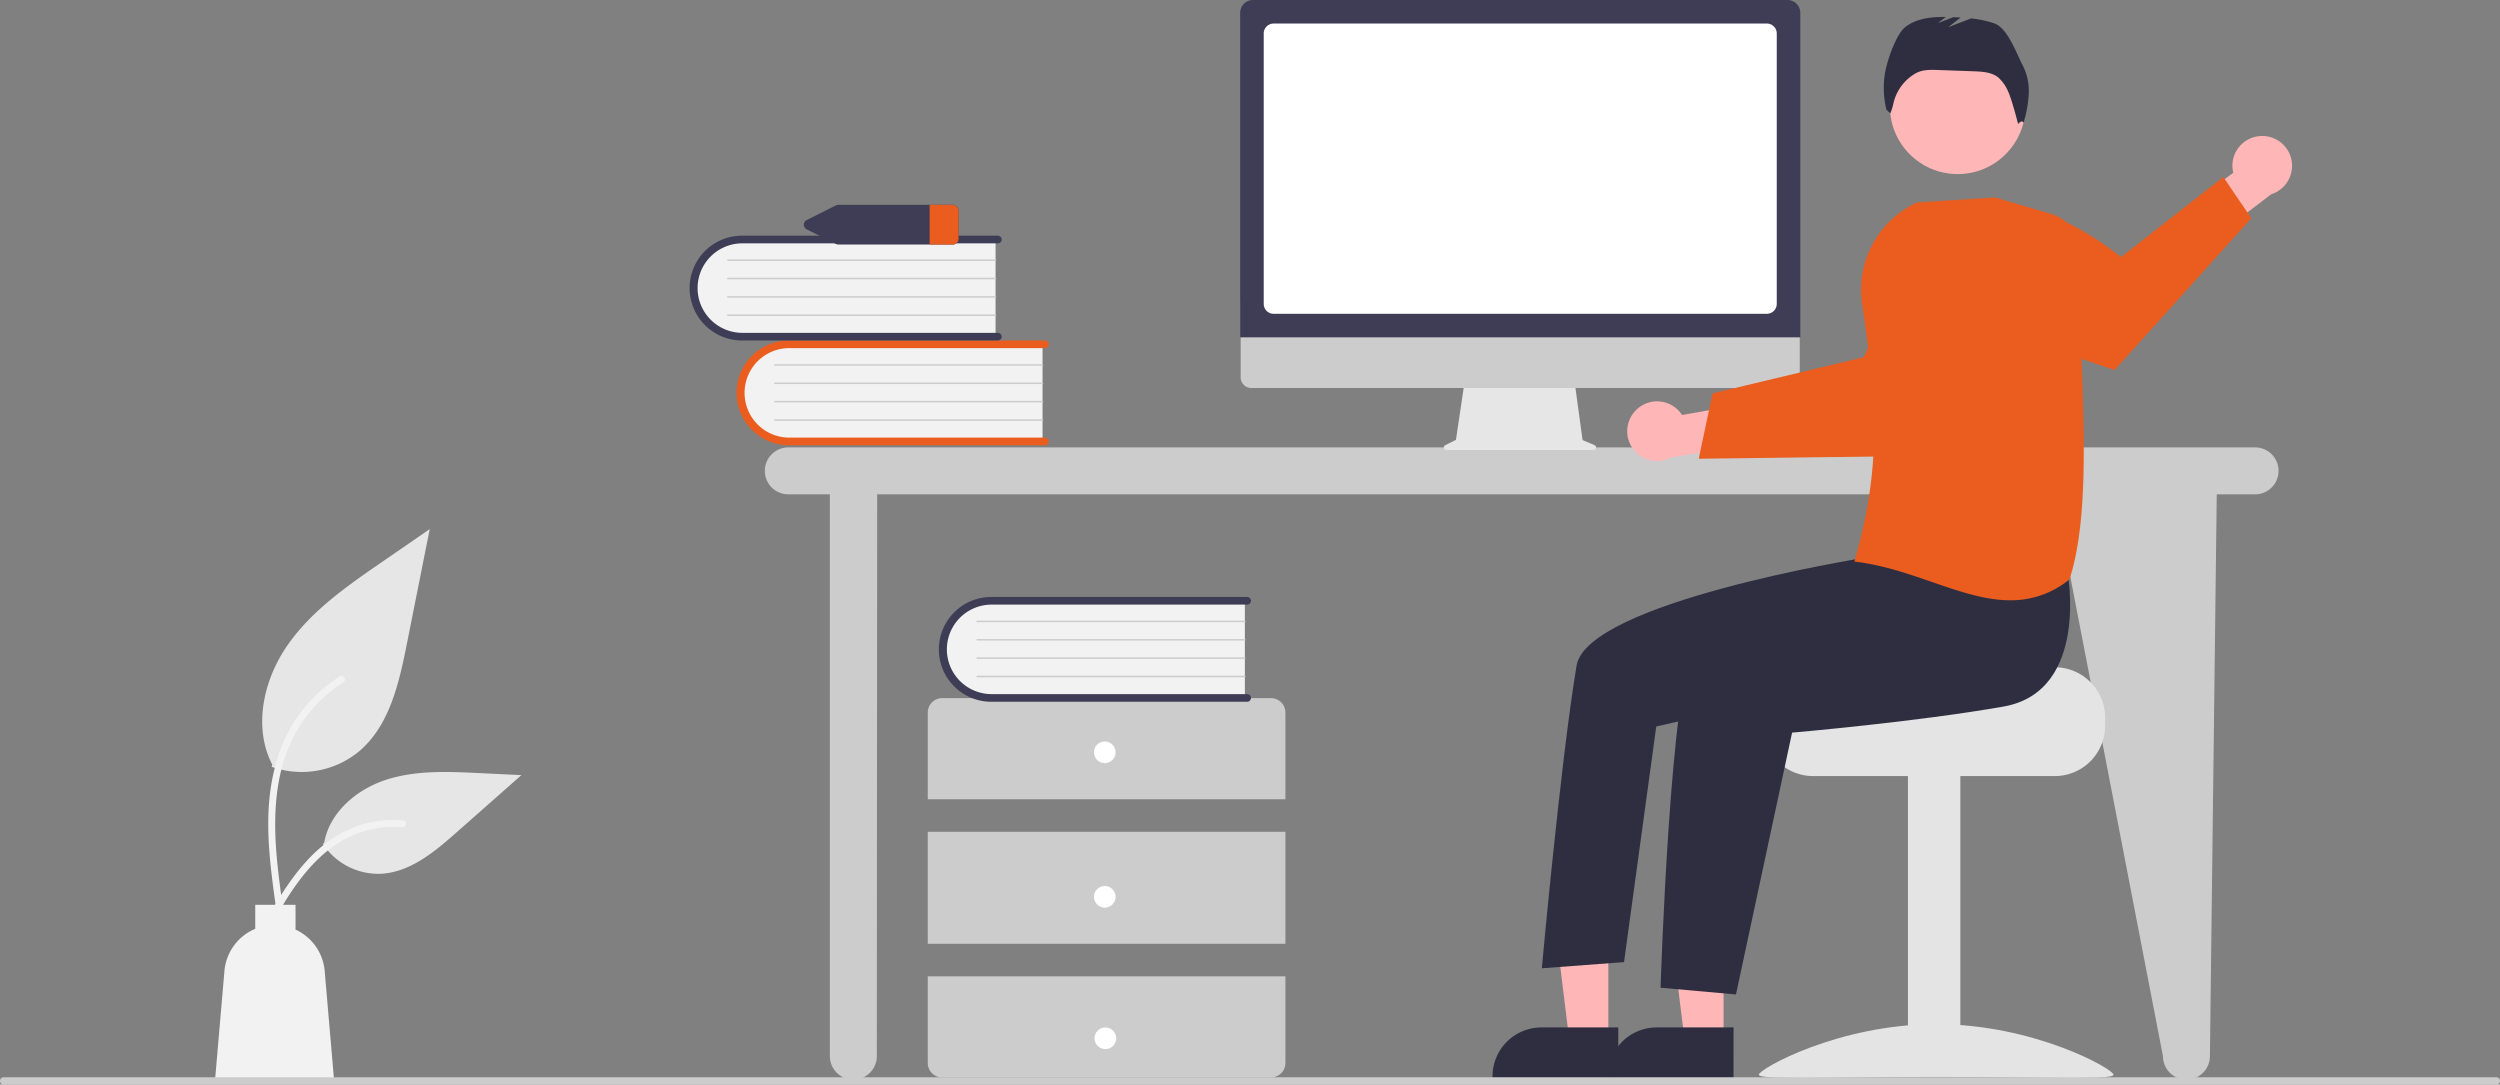 <svg xmlns="http://www.w3.org/2000/svg" data-name="Layer 1" width="979.327" height="424.837" viewBox="0 0 979.327 424.837" xmlns:xlink="http://www.w3.org/1999/xlink"><rect x="0" y="0" width="979.327" height="424.837" fill="#808080" stroke="none"/><path d="M993.718,412.839H419.142a9.199,9.199,0,0,0,0,18.398H435.417V651.303a9.199,9.199,0,0,0,18.398,0l.14-220.065h461.156l42.52,220.065a9.199,9.199,0,1,0,18.398,0l2.676-220.065h15.014a9.199,9.199,0,0,0,0-18.398Z" transform="translate(-110.337 -237.582)" fill="#ccc"/><path d="M518.737,371.85v38.955H421.141a19.489,19.489,0,1,1-1.355-38.955q.677-.024,1.355,0Z" transform="translate(-110.337 -237.582)" fill="#f2f2f2"/><path d="M521.134,410.506a1.499,1.499,0,0,1-1.498,1.498H419.403a20.526,20.526,0,0,1,0-41.052H519.636a1.498,1.498,0,1,1,0,2.997H419.403a17.53,17.53,0,0,0,0,35.059H519.636A1.499,1.499,0,0,1,521.134,410.506Z" transform="translate(-110.337 -237.582)" fill="#eb5d1e"/><path d="M518.737,380.84H413.859a.3.3,0,0,1-.006-.599H518.737a.3.3,0,0,1,0,.599Z" transform="translate(-110.337 -237.582)" fill="#ccc"/><path d="M518.737,388.032H413.859a.3.3,0,0,1-.006-.599H518.737a.3.3,0,0,1,0,.599Z" transform="translate(-110.337 -237.582)" fill="#ccc"/><path d="M518.737,395.223H413.859a.3.3,0,0,1-.006-.599H518.737a.3.3,0,0,1,0,.599Z" transform="translate(-110.337 -237.582)" fill="#ccc"/><path d="M518.737,402.415H413.859a.3.3,0,0,1-.006-.599H518.737a.3.3,0,0,1,0,.599Z" transform="translate(-110.337 -237.582)" fill="#ccc"/><path d="M500.339,330.809v38.955H402.743a19.489,19.489,0,0,1-1.355-38.955q.677-.024,1.355,0Z" transform="translate(-110.337 -237.582)" fill="#f2f2f2"/><path d="M502.737,369.464a1.499,1.499,0,0,1-1.498,1.498H401.005a20.526,20.526,0,0,1,0-41.052H501.239a1.498,1.498,0,1,1,0,2.997H401.005a17.53,17.53,0,0,0,0,35.059H501.239A1.499,1.499,0,0,1,502.737,369.464Z" transform="translate(-110.337 -237.582)" fill="#3f3d56"/><path d="M500.339,339.799H395.461a.3.3,0,0,1-.006-.599H500.339a.3.3,0,0,1,0,.599Z" transform="translate(-110.337 -237.582)" fill="#ccc"/><path d="M500.339,346.991H395.461a.3.3,0,0,1-.006-.599H500.339a.3.3,0,0,1,0,.599Z" transform="translate(-110.337 -237.582)" fill="#ccc"/><path d="M500.339,354.182H395.461a.3.3,0,0,1-.006-.599H500.339a.3.3,0,0,1,0,.599Z" transform="translate(-110.337 -237.582)" fill="#ccc"/><path d="M500.339,361.374H395.461a.3.3,0,0,1-.006-.599H500.339a.3.3,0,0,1,0,.599Z" transform="translate(-110.337 -237.582)" fill="#ccc"/><path d="M613.874,550.683V516.718a5.661,5.661,0,0,0-5.661-5.661H479.428a5.661,5.661,0,0,0-5.661,5.661v33.965Z" transform="translate(-110.337 -237.582)" fill="#ccc"/><rect x="363.431" y="325.839" width="140.106" height="43.872" fill="#ccc"/><path d="M473.768,620.029V653.994a5.661,5.661,0,0,0,5.661,5.661H608.213a5.661,5.661,0,0,0,5.661-5.661V620.029Z" transform="translate(-110.337 -237.582)" fill="#ccc"/><circle cx="432.776" cy="294.704" r="4.246" fill="#fff"/><circle cx="432.776" cy="351.312" r="4.246" fill="#fff"/><circle cx="433.004" cy="406.722" r="4.246" fill="#fff"/><path d="M597.989,472.331v38.955H500.393a19.489,19.489,0,0,1-1.356-38.955q.678-.024,1.356,0Z" transform="translate(-110.337 -237.582)" fill="#f2f2f2"/><path d="M600.386,510.986a1.499,1.499,0,0,1-1.498,1.498H498.655a20.526,20.526,0,0,1-.025-41.052H598.888a1.498,1.498,0,1,1,0,2.997H498.655a17.53,17.53,0,0,0,0,35.059H598.888A1.499,1.499,0,0,1,600.386,510.986Z" transform="translate(-110.337 -237.582)" fill="#3f3d56"/><path d="M597.989,481.32H493.111a.3.3,0,0,1-.006-.599H597.989a.3.3,0,0,1,0,.599Z" transform="translate(-110.337 -237.582)" fill="#ccc"/><path d="M597.989,488.512H493.111a.3.3,0,0,1-.006-.599H597.989a.3.3,0,0,1,0,.599Z" transform="translate(-110.337 -237.582)" fill="#ccc"/><path d="M597.989,495.703H493.111a.3.3,0,0,1-.006-.599H597.989a.3.3,0,0,1,0,.599Z" transform="translate(-110.337 -237.582)" fill="#ccc"/><path d="M597.989,502.895H493.111a.3.3,0,0,1-.006-.599H597.989a.3.3,0,0,1,0,.599Z" transform="translate(-110.337 -237.582)" fill="#ccc"/><path d="M483.367,317.814H438.902a2.747,2.747,0,0,0-1.217.283l-11.223,5.618a2.045,2.045,0,0,0,0,3.764l11.223,5.618a2.747,2.747,0,0,0,1.217.283h44.466a2.334,2.334,0,0,0,2.463-2.165v-11.237A2.334,2.334,0,0,0,483.367,317.814Z" transform="translate(-110.337 -237.582)" fill="#3f3d56"/><path d="M485.83,319.979v11.237a2.334,2.334,0,0,1-2.463,2.165h-8.859V317.814h8.859A2.334,2.334,0,0,1,485.83,319.979Z" transform="translate(-110.337 -237.582)" fill="#eb5d1e"/><path d="M216.781,537.993a35.34,35.34,0,0,0,34.126-6.011c11.953-10.032,15.7-26.56,18.749-41.864q4.509-22.633,9.019-45.266l-18.882,13.002c-13.579,9.35-27.464,18.999-36.866,32.542S209.421,522.426,216.975,537.08" transform="translate(-110.337 -237.582)" fill="#e6e6e6"/><path d="M218.395,592.797c-1.911-13.921-3.876-28.02-2.536-42.09,1.191-12.496,5.003-24.7,12.764-34.707a57.736,57.736,0,0,1,14.813-13.423c1.481-.935,2.845,1.413,1.37,2.343a54.888,54.888,0,0,0-21.711,26.196c-4.727,12.023-5.486,25.128-4.671,37.9.493,7.723,1.537,15.396,2.589,23.059a1.406,1.406,0,0,1-.948,1.669,1.365,1.365,0,0,1-1.669-.948Z" transform="translate(-110.337 -237.582)" fill="#f2f2f2"/><path d="M236.802,568.164a26.014,26.014,0,0,0,22.666,11.699c11.474-.545,21.04-8.553,29.651-16.156l25.47-22.488-16.857-.807c-12.122-.58-24.557-1.121-36.104,2.617s-22.195,12.735-24.306,24.686" transform="translate(-110.337 -237.582)" fill="#e6e6e6"/><path d="M212.994,600.8c9.199-16.276,19.868-34.365,38.933-40.147A43.445,43.445,0,0,1,268.302,558.962c1.739.15,1.304,2.83-.431,2.68a40.361,40.361,0,0,0-26.133,6.914c-7.369,5.016-13.106,11.988-17.962,19.383-2.974,4.529-5.639,9.251-8.303,13.966-.852,1.507-3.341.419-2.479-1.105Z" transform="translate(-110.337 -237.582)" fill="#f2f2f2"/><path d="M198.255,617.932a19.698,19.698,0,0,1,12.071-16.498v-9.41h15.782v9.706a19.688,19.688,0,0,1,11.414,16.202l3.711,43.138H194.544Z" transform="translate(-110.337 -237.582)" fill="#f2f2f2"/><path d="M734.973,411.955l-4.695-1.977-3.221-23.536h-42.889l-3.491,23.439-4.2,2.1a.997.997,0,0,0,.446,1.89h57.663A.997.997,0,0,0,734.973,411.955Z" transform="translate(-110.337 -237.582)" fill="#e6e6e6"/><path d="M811.19,389.574H600.507a4.174,4.174,0,0,1-4.165-4.174V355.691H815.354V385.4A4.174,4.174,0,0,1,811.19,389.574Z" transform="translate(-110.337 -237.582)" fill="#ccc"/><path d="M815.575,369.732H596.15V242.613a5.037,5.037,0,0,1,5.032-5.032h209.361a5.038,5.038,0,0,1,5.032,5.032Z" transform="translate(-110.337 -237.582)" fill="#3f3d56"/><path d="M802.469,360.506h-193.214a3.883,3.883,0,0,1-3.879-3.879V250.687a3.884,3.884,0,0,1,3.879-3.879h193.214a3.884,3.884,0,0,1,3.879,3.879V356.627A3.883,3.883,0,0,1,802.469,360.506Z" transform="translate(-110.337 -237.582)" fill="#fff"/><path d="M751.58,397.887a11.616,11.616,0,0,1,17.666,2.272l26.134-4.646,6.697,15.193-36.999,6.043a11.679,11.679,0,0,1-13.499-18.862Z" transform="translate(-110.337 -237.582)" fill="#ffb6b6"/><path d="M775.776,417.286l27.246-.34,3.449-.047,55.433-.698s15.053-14.361,28.161-29.146l-1.837-13.288A54.292,54.292,0,0,0,870.023,340.152C851.25,352.696,840.363,377.526,840.363,377.526l-34.37,8.221-3.438.822-21.356,5.103Z" transform="translate(-110.337 -237.582)" fill="#eb5d1e"/><path d="M915.25,498.962H864.392c0,2.179-55.594,3.948-55.594,3.948a20.309,20.309,0,0,0-3.332,3.158,19.597,19.597,0,0,0-4.58,12.633v3.158a19.746,19.746,0,0,0,19.739,19.739h94.625a19.756,19.756,0,0,0,19.739-19.739v-3.158A19.766,19.766,0,0,0,915.25,498.962Z" transform="translate(-110.337 -237.582)" fill="#e4e4e4"/><rect x="747.402" y="303.231" width="20.528" height="118.49" fill="#e4e4e4"/><path d="M799.312,658.581c0,2.218,31.107.858,69.48.858s69.48,1.36,69.48-.858-31.107-19.807-69.48-19.807S799.312,656.363,799.312,658.581Z" transform="translate(-110.337 -237.582)" fill="#e4e4e4"/><polygon points="675.186 407.461 659.908 407.46 652.64 348.531 675.188 348.532 675.186 407.461" fill="#ffb6b6"/><path d="M789.419,659.852l-49.262-.002v-.623a19.175,19.175,0,0,1,19.174-19.174h.001l30.088.001Z" transform="translate(-110.337 -237.582)" fill="#2f2e41"/><polygon points="630.031 407.461 614.753 407.46 607.485 348.531 630.033 348.532 630.031 407.461" fill="#ffb6b6"/><path d="M744.264,659.852l-49.262-.002v-.623a19.175,19.175,0,0,1,19.174-19.174h.001l30.088.001Z" transform="translate(-110.337 -237.582)" fill="#2f2e41"/><circle cx="766.887" cy="41.636" r="26.564" fill="#ffb6b6"/><path d="M920.217,461.224s8.913,47.131-25,53.132-82.866,10.22-82.866,10.22L790.367,627.143l-29.534-2.637s3.928-123.467,13.588-133.127,70.712-38.583,70.712-38.583Z" transform="translate(-110.337 -237.582)" fill="#2f2e41"/><path d="M853.983,441.471,839.151,456.351s-107.094,17.25-111.226,41.985c-6.237,37.344-13.605,118.552-13.605,118.552l32.199-2.415,12.626-92.311,51.518-11.719L869.277,478.5Z" transform="translate(-110.337 -237.582)" fill="#2f2e41"/><path d="M902.785,263.361c-2.622-4.948-5.954-14.808-11.247-16.637a42.077,42.077,0,0,0-9.058-1.93l-8.996,3.46,4.896-3.808q-1.43-.085-2.858-.139l-6.07,2.335,3.105-2.415c-5.659-.058-11.5.53-15.885,3.975-3.738,2.937-7.442,14.062-8.041,18.778a35.917,35.917,0,0,0,.66,13.531l1.537,1.462a18.859,18.859,0,0,0,1.206-3.839,18.181,18.181,0,0,1,8.703-11.806l.084-.047c2.578-1.451,5.707-1.384,8.663-1.278l14.042.505c3.378.122,7.016.335,9.65,2.454a15.888,15.888,0,0,1,3.858,5.589c1.309,2.641,3.866,12.604,3.866,12.604s1.447-1.881,2.14-.481a48.398,48.398,0,0,0,2.014-11.233A22.009,22.009,0,0,0,902.785,263.361Z" transform="translate(-110.337 -237.582)" fill="#2f2e41"/><path d="M995.694,290.883A11.616,11.616,0,0,0,985.181,305.261l-21.361,15.757,6.41,15.317,29.854-22.676a11.679,11.679,0,0,0-4.389-22.776Z" transform="translate(-110.337 -237.582)" fill="#ffb6b6"/><path d="M992.256,323.052l-53.551,59.474s-25.609-8.198-45.415-17.086l-8.898-27.328a54.343,54.343,0,0,1-2.601-19.664c27.456-7.306,59.391,19.879,59.391,19.879l40.085-31.399Z" transform="translate(-110.337 -237.582)" fill="#eb5d1e"/><path d="M867.301,465.617c-9.554-3.3-19.433-6.713-30.089-7.994l-.458-.055.126-.443c11.031-38.731,8.278-63.507,2.872-100.723a37.591,37.591,0,0,1,21.548-39.501l.065-.03,30.434-1.934.069-.004,22.134,6.51a15.183,15.183,0,0,1,10.867,14.831c-.24,12.239.269,25.904.807,40.371,1.208,32.456,2.457,66.016-4.63,87.792l-.037.114-.095.074a36.099,36.099,0,0,1-23.081,8.108C887.901,472.732,877.762,469.23,867.301,465.617Z" transform="translate(-110.337 -237.582)" fill="#eb5d1e"/><path d="M1088.248,662.418H111.752a1.415,1.415,0,1,1,0-2.83h976.496a1.415,1.415,0,1,1,0,2.83Z" transform="translate(-110.337 -237.582)" fill="#ccc"/></svg>